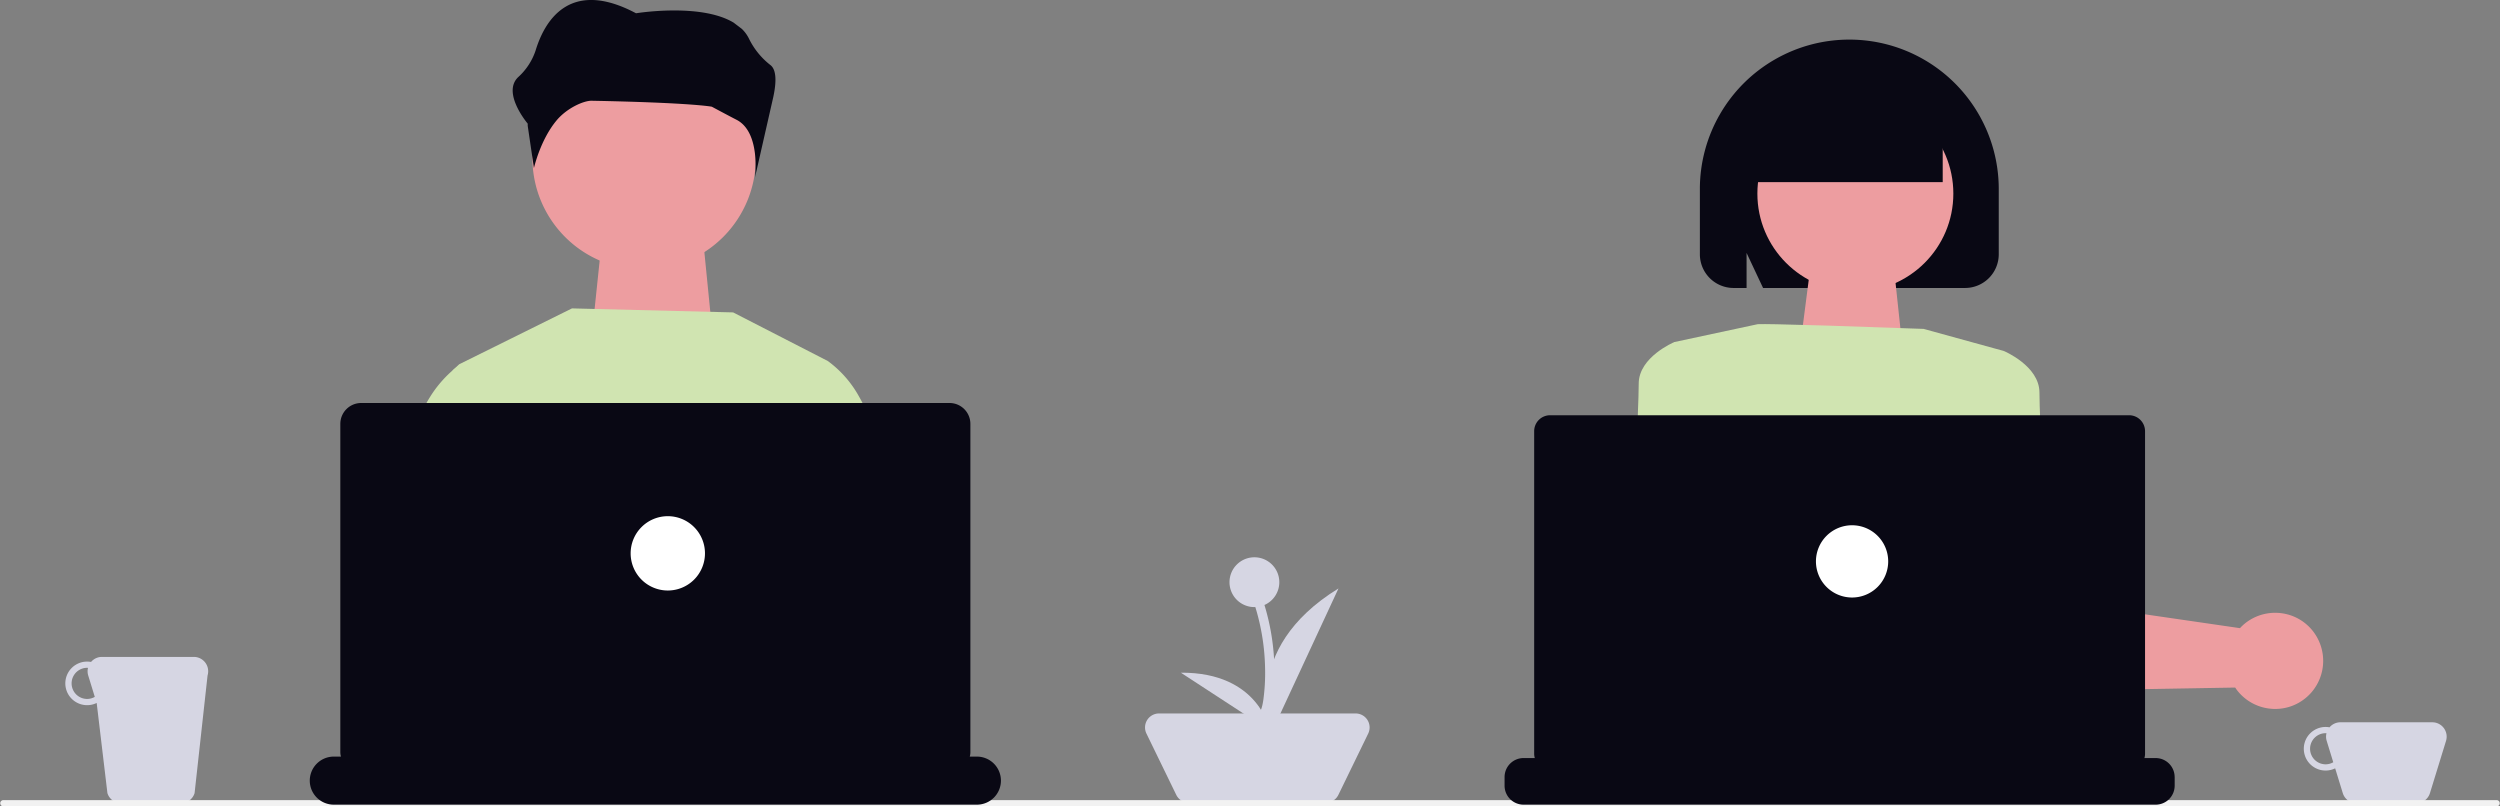 <svg xmlns="http://www.w3.org/2000/svg" width="800" height="258.032" viewBox="0 0 800 258.032" xmlns:xlink="http://www.w3.org/1999/xlink" role="img" artist="Katerina Limpitsouni" source="https://undraw.co/"><rect x="0" y="0" width="800" height="258.032" fill="#808080" stroke="none"/><g transform="translate(-542 -411)"><path d="M3.109,3.773l32.145,3.6,3.2,32.2H-.643Z" transform="translate(731.804 480.896)" fill="#ed9da0"/><path d="M979.6,552.5H950.2a4.553,4.553,0,0,0-3.485,1.611,6.973,6.973,0,1,0,1.8,13.124l2.439,7.924a4.594,4.594,0,0,0,4.391,3.243h19.116a4.594,4.594,0,0,0,4.391-3.243l5.143-16.714A4.595,4.595,0,0,0,979.6,552.5Zm-34.128,13.45a4.981,4.981,0,1,1,0-9.963c.091,0,.176.022.266.027a4.547,4.547,0,0,0,.07,2.432l2.1,6.839a4.918,4.918,0,0,1-2.439.665Z" transform="translate(340.735 89.633)" fill="#d6d6e3"/><path d="M260.6,531.5H231.2a4.553,4.553,0,0,0-3.485,1.611,6.973,6.973,0,1,0,1.8,13.124l3.435,28.846a4.594,4.594,0,0,0,4.391,3.243h19.116a4.594,4.594,0,0,0,4.391-3.243l4.147-37.636A4.595,4.595,0,0,0,260.6,531.5Zm-34.128,13.45a4.981,4.981,0,1,1,0-9.963c.091,0,.176.022.266.027a4.547,4.547,0,0,0,.07,2.432l2.1,6.839a4.917,4.917,0,0,1-2.439.665Z" transform="translate(343.422 89.712)" fill="#d6d6e3"/><path d="M609.354,507.47a7.97,7.97,0,1,0-7.97,7.97c.1,0,.2-.011.294-.015a70.912,70.912,0,0,1,3.127,19.761,62.811,62.811,0,0,1-.571,9.993c-.347,2.349-.994,5.044-3.326,6.141-1.739.818-.224,3.4,1.508,2.581,2.63-1.238,3.91-4.011,4.483-6.722a53.119,53.119,0,0,0,.9-10.6,73.8,73.8,0,0,0-3.2-21.816,7.968,7.968,0,0,0,4.758-7.291Z" transform="translate(342.025 89.831)" fill="#d6d6e3"/><path d="M606.964,555.535s-10.687-26.305,21.373-46.035Z" transform="translate(341.98 89.794)" fill="#d6d6e3"/><path d="M606.288,555.157s-3.26-18.749-28.492-18.588Z" transform="translate(342.083 89.693)" fill="#d6d6e3"/><path d="M624.123,578.233H580.307a4.481,4.481,0,0,1-4.03-2.521l-9.54-19.609a4.482,4.482,0,0,1,4.03-6.442h62.9a4.482,4.482,0,0,1,4.03,6.442l-9.54,19.609a4.482,4.482,0,0,1-4.03,2.521Z" transform="translate(342.126 89.644)" fill="#d6d6e3"/><path d="M997.5,579.493H199.5a1,1,0,0,1,0-1.993H997.5a1,1,0,0,1,0,1.993Z" transform="translate(343.5 89.54)" fill="#f2f2f2"/><path d="M166.994,200.546l-19.362-73.21-2.242-8.451,2.1-1.952,36.087-17.878,51.567,1.284,30.273,15.542.163,11.455,1.494,103.2,6.039,25.332H162.355l8.6-40.345Z" transform="translate(541.457 410.63)" fill="#d0e4b1"/><path d="M493.291,576.435H464.425l-7.969-57.544,2.086-70.992.288-9.658,5.51-1.8A34.982,34.982,0,0,1,474.394,447.9c3.541,6.164,6.483,15,5.751,26.873,0,0,.654,14.024.031,23.363C479.749,504.517,487.2,544.854,493.291,576.435Z" transform="translate(342.536 90.067)" fill="#d0e4b1"/><path d="M365.523,520.383l-.1.732-7.658,55.326H324.571c2.662-31.348,5.79-70.54,5.37-76.821-.622-9.331.031-23.363.031-23.363-.794-12.864,2.732-22.141,6.646-28.352a37.7,37.7,0,0,1,7.2-8.452,20.075,20.075,0,0,1,1.961-1.518l5.51,1.79,1.44,8.179Z" transform="translate(343.029 90.061)" fill="#d0e4b1"/><path d="M369.517,371.132a35.745,35.745,0,1,0,35.745-35.745h0a35.656,35.656,0,0,0-35.745,35.567Q369.517,371.043,369.517,371.132Z" transform="translate(342.861 90.444)" fill="#ed9da0"/><path d="M519.171,570.785h0a7.693,7.693,0,0,1-7.693,7.693H305.693A7.693,7.693,0,0,1,298,570.785h0a7.693,7.693,0,0,1,7.693-7.693h2.284a5.276,5.276,0,0,1-.2-1.409V456.624a6.681,6.681,0,0,1,6.681-6.681H502.715a6.681,6.681,0,0,1,6.681,6.681v105.06a4.972,4.972,0,0,1-.2,1.409h2.284A7.693,7.693,0,0,1,519.171,570.785Z" transform="translate(343.128 90.016)" fill="#090814"/><path d="M412.956,510.082a11.892,11.892,0,1,1,11.892-11.892,11.892,11.892,0,0,1-11.892,11.892Zm0-21.791a9.9,9.9,0,1,0,9.9,9.9,9.9,9.9,0,0,0-9.9-9.9Z" transform="translate(342.743 89.881)" fill="#fff"/><circle cx="10.895" cy="10.895" r="10.895" transform="translate(744.804 577.176)" fill="#fff"/><path d="M744.5,401.923v-21.1a47.821,47.821,0,0,1,95.641,0v21.1A10.791,10.791,0,0,1,829.363,412.7H764.724l-5.281-11.221V412.7h-4.166A10.791,10.791,0,0,1,744.5,401.923Z" transform="translate(341.46 90.453)" fill="#090814"/><path d="M3.1,0H28.679l3.489,32.608H-1.115Z" transform="translate(1118.841 491.697)" fill="#ed9da0"/><path d="M827.507,469.922l2.06,22.319.936,10.141L832,518.529l.189,2.083,1.215,13.114.03.143a11.944,11.944,0,0,0,11.544,8.383l55.473-.958,15.656-.272c.3.453.6.86.89,1.222a15.429,15.429,0,0,0,11.235,5.606,15.274,15.274,0,0,0,11.71-4.671c.3-.309.6-.634.868-.973a15.421,15.421,0,0,0,1-18.078,15.245,15.245,0,0,0-10.578-6.851,15.409,15.409,0,0,0-12.1,3.313,13.624,13.624,0,0,0-1.486,1.426l-17.188-2.505-43.287-6.3-1.848-24.975c-.008-.113-.015-.226-.023-.347l-1.494-20.153a13.2,13.2,0,0,0-13.348-12.216,12.8,12.8,0,0,0-3.275.46,13.015,13.015,0,0,0-3.4,1.464,13.166,13.166,0,0,0-6.27,12.48Z" transform="translate(341.15 89.996)" fill="#ed9da0"/><circle cx="31.354" cy="31.354" r="31.354" transform="translate(1104.362 441.604)" fill="#ed9da0"/><path d="M836.38,435.136l5.7-1.9s11.4,4.751,11.4,13.3,1.9,42.756,1.9,42.756l-25.653,2.85Z" transform="translate(341.142 90.079)" fill="#d0e4b1"/><path d="M714.668,577.505h22.606l7.734-64.806,2.8-23.405.385-3.229,2.068-17.324a11.952,11.952,0,0,0-18.2-10.79,11.711,11.711,0,0,0-1.336.958,11.893,11.893,0,0,0-4.331,8.73l-2.037,19.052Z" transform="translate(341.572 89.993)" fill="#9e616a"/><path d="M748.6,489.282l-25.653-2.85s1.9-34.2,1.9-42.756,11.4-13.3,11.4-13.3l5.7,1.9Z" transform="translate(341.541 90.089)" fill="#d0e4b1"/><path d="M740.35,577.807H847.591a209.831,209.831,0,0,0-13.845-37.719c-.943-1.924-1.5-2.95-1.5-2.95s-45.6-.9-74.109,10.5a13.974,13.974,0,0,0-4.784,3.41C748.416,556.153,744.1,565.728,740.35,577.807Z" transform="translate(341.476 89.691)" fill="#2f2e41"/><path d="M762.849,424.652s-.9-.486,53.2,1.485l22.646,6.237,3.01.829s-2.85,57.008-10.451,67.459-5.7,16.152-3.8,17.1,6.651-.95,3.8,3.8-6.651,1.9-2.85,4.751,5.7,13.3,5.7,13.3l-83.611,11.4s-2.85-37.055-10.451-56.057-9.5-26.6-9.5-26.6l5.7-38Z" transform="translate(341.512 90.111)" fill="#d0e4b1"/><path d="M760.5,364.884a30.884,30.884,0,1,1,61.768,0v13.948H760.5Z" transform="translate(341.4 90.45)" fill="#090814"/><path d="M896.2,569.657v2.754a6.083,6.083,0,0,1-6.08,6.081H687.849a6.083,6.083,0,0,1-6.082-6.08v-2.755a6.082,6.082,0,0,1,6.08-6.081h3.593a5.116,5.116,0,0,1-.2-1.366V458.976a5.1,5.1,0,0,1,5.1-5.1H881.619a5.1,5.1,0,0,1,5.1,5.1V562.21a4.827,4.827,0,0,1-.2,1.366h3.591a6.082,6.082,0,0,1,6.081,6.08Z" transform="translate(341.695 90.002)" fill="#090814"/><path d="M793.341,512.334a11.56,11.56,0,1,1,11.56-11.56,11.56,11.56,0,0,1-11.56,11.56Zm0-21.127a9.567,9.567,0,1,0,9.567,9.567,9.567,9.567,0,0,0-9.567-9.567Z" transform="translate(341.321 89.87)" fill="#fff"/><circle cx="10.563" cy="10.563" r="10.563" transform="translate(1124.242 580.081)" fill="#fff"/><path d="M445.729,341.384a24.2,24.2,0,0,1-6.853-8.327,11.259,11.259,0,0,0-2.367-3.309l-2.628-2c-10.579-6.395-31.237-3-31.237-3-21.49-11.443-29.381,2.841-32.132,11.9a19.966,19.966,0,0,1-5.577,8.531c-5.3,5.055,3.047,14.886,3.047,14.886v.695l1.993,13.533s1.993-8.966,7.251-15.267c3.315-3.973,8.711-6.334,11.217-6.286,32.342.631,38.465,1.912,38.465,1.912s5.476,2.942,7.894,4.177c7.814,3.993,5.909,18.452,5.909,18.452l5.839-25.663C447.9,345.4,447.148,342.549,445.729,341.384Z" transform="translate(342.885 90.5)" fill="#090814"/></g></svg>